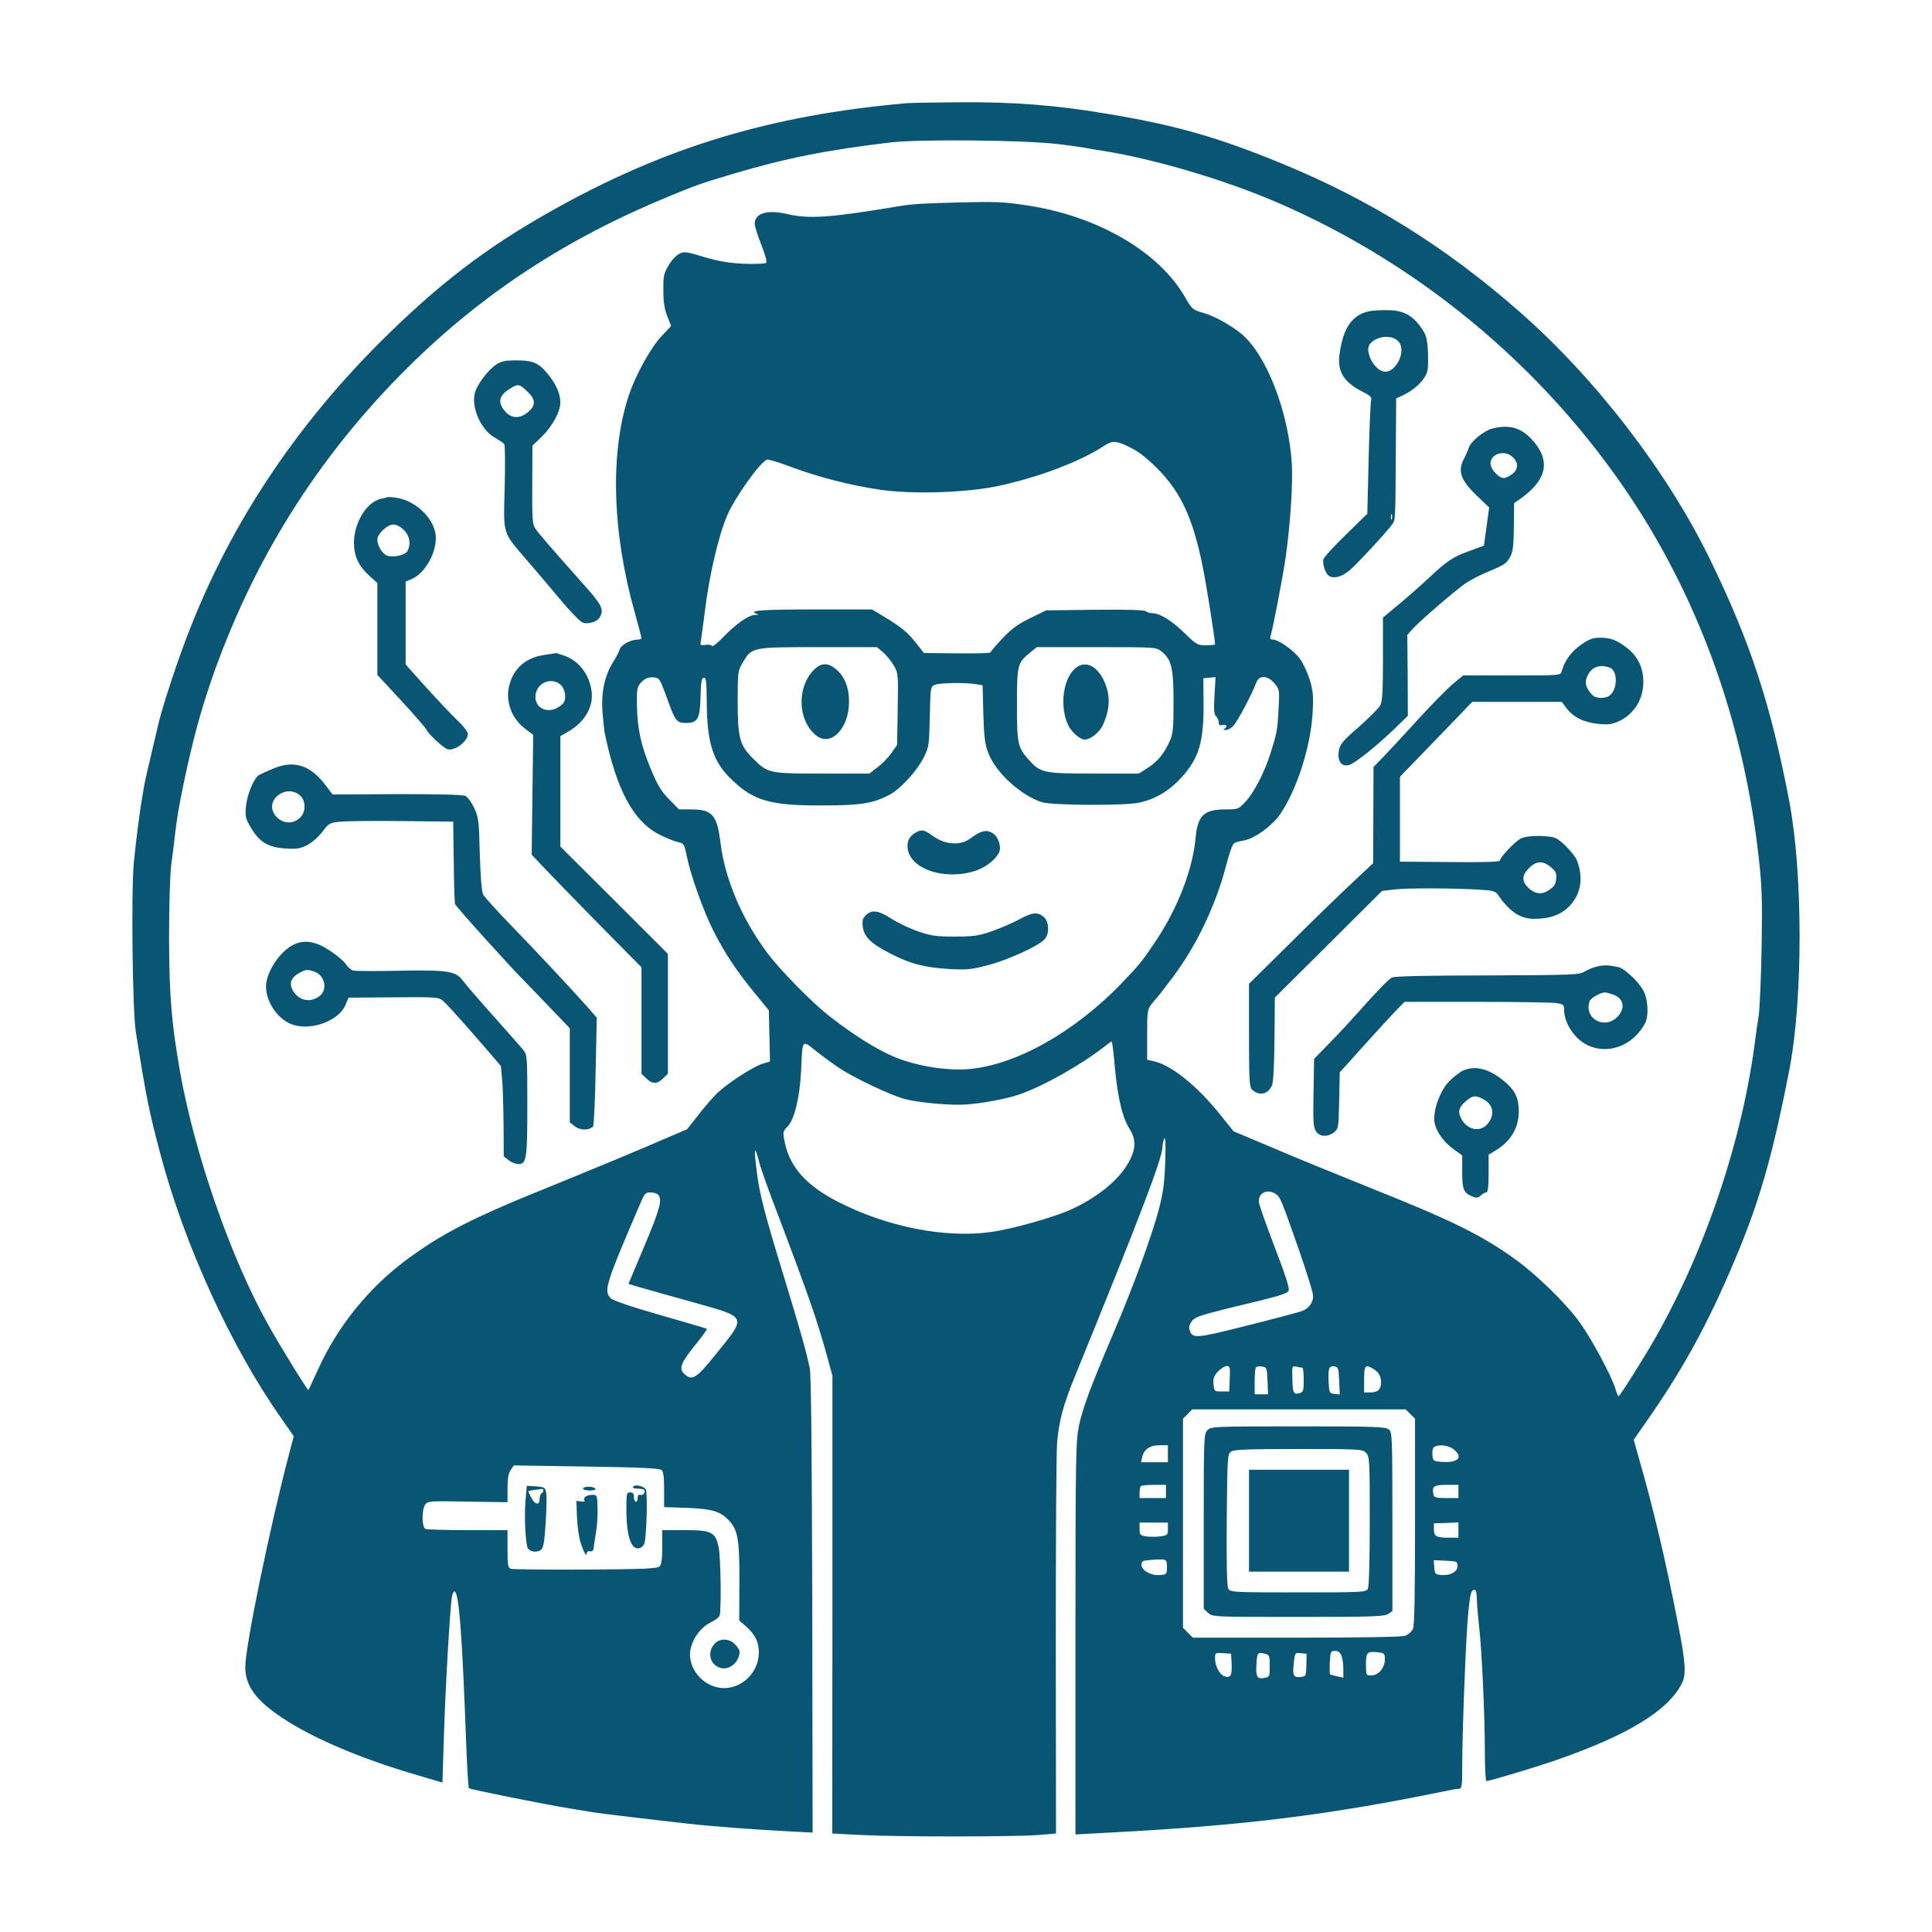 <svg xmlns="http://www.w3.org/2000/svg" version="1.0" width="1024pt" height="1024pt" viewBox="0 0 1024 1024" preserveAspectRatio="xMidYMid meet">

<g transform="translate(0,1024) scale(0.1,-0.1)" fill="#095674" stroke="none">
<path d="M4805 9693 c-720 -63 -1285 -234 -1884 -572 -349 -196 -603 -392 -912 -700 -445 -446 -782 -953 -1001 -1511 -60 -150 -144 -404 -168 -505 -54 -227 -69 -293 -76 -330 -4 -22 -8 -49 -10 -60 -12 -63 -34 -237 -45 -350 -14 -159 -7 -782 11 -895 56 -352 70 -421 131 -650 128 -482 376 -1023 639 -1396 l67 -96 -24 -91 c-105 -400 -233 -1023 -233 -1133 0 -99 56 -176 196 -269 164 -109 418 -217 717 -304 l132 -39 8 252 c8 259 33 690 43 738 4 15 10 26 14 23 23 -14 39 -221 60 -784 5 -140 12 -256 15 -259 6 -6 412 -88 535 -107 52 -9 106 -18 120 -20 35 -6 328 -41 490 -59 141 -16 363 -33 561 -43 l116 -6 -2 1204 c-2 841 -6 1220 -13 1257 -22 101 -44 179 -133 472 -105 342 -134 452 -148 570 -17 133 -12 147 14 46 8 -32 53 -157 100 -279 159 -419 207 -557 260 -750 l27 -99 0 -1213 -1 -1213 157 -8 c195 -10 804 -10 933 0 l96 8 -1 991 c0 546 2 1033 7 1082 9 111 33 201 93 347 346 849 463 1156 465 1216 0 15 5 36 10 47 6 13 8 -29 5 -120 -4 -113 -10 -162 -34 -255 -36 -137 -136 -411 -234 -640 -125 -293 -170 -413 -189 -505 -17 -84 -19 -157 -19 -1129 l0 -1039 127 7 c768 39 1215 95 1873 231 8 2 23 4 33 4 15 1 17 13 17 115 0 188 19 673 31 808 10 102 15 127 29 131 13 3 16 -6 18 -57 1 -34 7 -97 12 -141 13 -109 30 -465 30 -657 0 -87 4 -158 8 -158 17 0 254 71 367 110 381 132 595 262 669 407 24 47 20 112 -19 310 -68 349 -132 619 -211 893 l-25 89 89 128 c193 279 328 533 475 893 113 279 178 514 262 945 71 373 71 1035 -1 1415 -98 516 -207 848 -423 1290 -226 463 -608 959 -1011 1311 -389 341 -787 589 -1253 781 -345 142 -570 206 -942 267 -264 44 -484 61 -766 59 -134 -1 -262 -3 -284 -5z m805 -217 c69 -8 136 -18 150 -21 14 -3 54 -10 90 -15 271 -44 631 -150 910 -269 792 -339 1478 -924 1936 -1650 338 -538 550 -1155 625 -1821 18 -159 20 -226 16 -480 -3 -162 -10 -324 -15 -360 -6 -36 -13 -87 -17 -115 -65 -535 -266 -1134 -537 -1606 -63 -110 -182 -298 -189 -299 -3 0 -11 18 -17 39 -21 69 -126 265 -189 352 -74 102 -227 252 -344 336 -177 127 -335 205 -754 372 -181 73 -422 171 -533 219 l-204 86 -73 91 c-124 154 -260 262 -353 281 l-32 7 0 132 c0 121 2 135 22 161 12 16 25 31 28 34 4 3 43 53 87 112 125 166 230 387 283 596 15 58 33 109 41 113 8 5 31 11 51 14 55 9 150 77 192 138 89 129 163 359 173 538 5 90 3 116 -15 176 -12 38 -35 88 -52 111 -32 44 -112 101 -143 102 -13 0 -17 5 -13 18 14 46 66 319 80 417 25 175 39 392 33 495 -17 278 -135 582 -269 692 -57 46 -142 93 -198 109 -58 16 -63 21 -98 82 -138 242 -462 431 -836 488 -125 19 -167 21 -366 16 -223 -6 -249 -8 -365 -28 -320 -53 -432 -60 -545 -33 -103 24 -170 4 -170 -52 0 -13 16 -63 35 -111 21 -53 31 -91 26 -96 -5 -5 -58 -7 -118 -5 -82 4 -133 13 -212 36 -95 29 -106 30 -132 16 -16 -8 -41 -35 -56 -62 -25 -42 -28 -56 -27 -132 0 -61 6 -100 21 -137 l20 -51 -51 -54 c-57 -61 -134 -200 -171 -307 -103 -304 -92 -728 30 -1160 19 -69 35 -129 35 -133 0 -4 -9 -8 -20 -8 -37 0 -88 -28 -95 -51 -4 -13 -20 -44 -36 -69 -44 -71 -63 -159 -56 -260 4 -47 9 -96 11 -110 64 -311 155 -478 298 -547 35 -17 77 -34 94 -37 28 -6 31 -11 43 -69 21 -104 86 -288 141 -398 62 -123 123 -214 222 -335 l73 -89 3 -135 3 -136 -39 -12 c-47 -14 -173 -95 -232 -148 -24 -21 -71 -75 -105 -119 l-63 -80 -238 -102 c-132 -56 -346 -144 -476 -197 -423 -170 -581 -251 -776 -395 -199 -148 -365 -354 -467 -581 -27 -58 -49 -106 -50 -108 -4 -4 -156 242 -217 353 -195 349 -385 896 -463 1330 -46 261 -58 405 -59 710 0 183 5 337 12 395 7 52 15 113 17 135 13 114 20 153 50 300 47 222 86 367 145 539 220 636 564 1184 1039 1656 397 394 843 686 1386 909 144 60 183 73 345 121 273 81 492 125 830 165 153 18 712 13 890 -9z m381 -1608 c44 -21 89 -57 144 -112 124 -125 188 -263 240 -521 19 -93 65 -383 65 -410 0 -3 -22 -5 -48 -5 -45 0 -51 3 -113 64 -69 67 -132 106 -172 106 -12 0 -28 5 -33 10 -7 7 -99 10 -270 8 l-259 -3 -86 -42 c-67 -33 -99 -57 -147 -108 -34 -36 -62 -69 -62 -73 0 -4 -80 -6 -177 -5 l-176 2 -42 53 c-45 57 -76 83 -172 141 l-61 37 -285 0 c-285 0 -371 -5 -332 -21 19 -7 18 -8 -3 -8 -34 -1 -100 -47 -166 -115 -32 -34 -60 -56 -63 -50 -2 6 -17 9 -33 6 -28 -4 -30 -3 -25 24 3 16 12 85 21 154 23 189 71 396 117 505 39 94 174 284 212 299 7 2 66 -15 131 -40 145 -54 311 -96 464 -119 172 -26 460 -17 630 19 215 46 437 130 565 215 42 27 62 26 136 -11z m-1312 -1084 c17 -14 43 -46 57 -69 25 -43 25 -46 22 -234 l-3 -189 -30 -43 c-17 -24 -50 -58 -74 -76 l-43 -33 -250 0 c-285 0 -288 1 -368 81 -70 70 -80 109 -80 302 0 154 1 162 26 204 49 83 46 83 401 83 l311 0 31 -26z m1476 4 c54 -42 65 -85 65 -268 0 -144 -3 -171 -21 -210 -29 -65 -65 -108 -117 -141 l-46 -29 -238 0 c-269 0 -284 3 -348 76 -56 64 -60 85 -60 289 0 208 3 222 67 274 l38 31 316 0 c309 0 317 0 344 -22z m-2648 -175 c9 -21 26 -66 38 -100 33 -92 44 -105 89 -105 64 0 76 21 79 137 2 79 5 100 17 103 13 2 15 -19 16 -135 2 -215 34 -312 134 -407 116 -111 206 -136 477 -135 202 0 267 10 353 54 60 30 150 128 187 202 27 55 28 66 31 216 4 158 4 158 29 168 27 10 158 12 214 3 l37 -6 4 -152 c4 -127 8 -160 27 -209 40 -103 173 -224 284 -259 55 -17 442 -19 516 -2 86 19 159 63 221 131 95 104 121 190 119 398 l-1 130 32 3 33 3 -6 -97 c-4 -76 -3 -100 9 -111 8 -8 14 -23 14 -33 0 -13 5 -17 20 -13 22 6 28 -12 8 -20 -7 -3 -4 -6 8 -6 11 -1 30 9 41 22 21 21 101 172 122 230 15 40 60 38 96 -5 27 -32 27 -35 22 -133 -6 -115 -8 -126 -43 -238 -33 -103 -88 -210 -135 -259 -35 -37 -38 -38 -103 -38 -115 0 -148 -32 -159 -151 -15 -164 -92 -366 -206 -539 -73 -110 -89 -130 -182 -227 -251 -263 -567 -440 -819 -460 -103 -7 -231 10 -344 48 -103 34 -240 116 -391 234 -92 72 -258 241 -328 334 -134 179 -225 392 -248 584 -18 147 -44 177 -154 177 l-66 0 -52 53 c-41 41 -61 74 -95 155 -54 128 -74 219 -76 344 -1 89 1 98 23 122 17 18 35 26 58 26 30 0 36 -5 50 -37z m943 -2035 c80 -53 276 -145 345 -163 78 -20 245 -35 326 -29 87 6 215 30 281 53 126 43 328 157 449 252 20 16 39 29 41 29 3 0 11 -62 17 -137 15 -162 40 -265 77 -325 34 -52 35 -99 5 -162 -48 -98 -157 -192 -304 -262 -93 -44 -319 -108 -436 -124 -243 -34 -553 28 -811 161 -166 85 -253 183 -280 312 -12 58 -11 60 15 87 36 38 64 152 71 295 8 172 3 165 82 102 37 -29 92 -69 122 -89z m2318 -671 c18 -14 29 -42 117 -292 41 -119 75 -228 75 -243 0 -36 -22 -66 -57 -80 -15 -6 -146 -41 -290 -77 -277 -70 -293 -71 -308 -24 -5 14 0 30 12 47 16 21 45 31 198 69 273 65 305 75 315 92 6 11 -16 81 -72 226 -44 116 -83 224 -85 241 -8 53 49 78 95 41z m-3280 1 c24 -24 10 -77 -73 -273 l-84 -200 57 -17 c31 -9 158 -45 281 -79 296 -83 291 -71 125 -277 -104 -129 -125 -142 -166 -105 -31 28 -21 57 52 148 39 48 69 90 67 92 -3 2 -114 35 -248 73 -151 43 -250 77 -262 89 -39 39 -27 76 164 519 15 35 22 42 46 42 16 0 34 -5 41 -12z m3030 -975 l-3 -68 -40 0 c-39 0 -40 1 -43 39 -3 31 2 44 24 67 15 16 36 29 46 29 17 0 19 -7 16 -67z m200 -11 l3 -72 -36 0 -35 0 0 68 c0 38 3 72 7 75 3 4 18 6 32 4 25 -3 26 -7 29 -75z m185 69 c4 -1 7 -30 7 -65 0 -57 -2 -64 -22 -70 -32 -8 -36 1 -38 69 -2 79 -3 75 23 71 12 -3 25 -5 30 -5z m195 -69 l3 -73 -28 3 c-27 3 -28 6 -31 62 -4 73 2 88 30 84 21 -3 23 -9 26 -76z m175 66 c32 -17 46 -39 47 -73 0 -40 -16 -55 -57 -55 l-33 0 0 63 c0 79 5 86 43 65z m202 -243 l25 -24 0 -545 c0 -386 -3 -552 -11 -570 -7 -14 -25 -30 -42 -36 -19 -6 -221 -10 -577 -10 l-547 0 -27 26 -26 27 0 554 0 554 25 24 24 25 566 0 566 0 24 -25z m-1285 -210 l0 -45 -71 0 -71 0 6 28 c10 41 41 62 92 62 l44 0 0 -45z m1514 24 c54 -43 25 -74 -65 -67 -42 3 -44 5 -47 37 -2 20 2 37 10 42 24 15 75 9 102 -12z m-4198 -110 c10 -8 14 -36 14 -104 l0 -93 123 -4 c134 -6 174 -18 220 -66 48 -50 57 -103 56 -329 l-1 -202 37 -32 c47 -42 67 -81 67 -135 0 -135 -135 -229 -254 -176 -79 35 -127 124 -106 200 15 57 56 109 103 132 24 12 46 28 49 36 10 27 6 311 -5 363 -17 81 -37 91 -180 91 l-119 0 0 -89 c0 -63 -4 -94 -14 -103 -11 -12 -85 -15 -392 -17 -209 -1 -387 1 -397 4 -15 6 -17 21 -17 106 l0 99 -209 0 c-115 0 -216 3 -225 6 -21 8 -22 102 -2 130 14 18 26 19 225 15 l211 -3 0 74 c0 52 5 80 17 97 l16 24 384 -6 c275 -4 388 -9 399 -18z m2674 -114 l0 -35 -70 0 -70 0 0 28 c0 16 3 32 7 35 3 4 35 7 70 7 l63 0 0 -35z m1550 0 l0 -35 -64 0 c-53 0 -65 3 -68 18 -10 44 1 52 68 52 l64 0 0 -35z m-1540 -199 c0 -32 -2 -34 -41 -39 -23 -3 -56 -3 -75 0 -31 5 -34 9 -34 39 l0 34 75 0 75 0 0 -34z m1540 -6 l0 -40 -49 0 c-69 0 -81 7 -81 44 l0 32 65 2 65 3 0 -41z m-1545 -196 c0 -37 -2 -39 -35 -42 -47 -5 -100 24 -100 54 0 20 6 23 48 26 87 6 87 6 87 -38z m1540 6 c0 -31 -37 -51 -85 -48 -33 3 -35 5 -38 41 l-3 38 63 -3 c60 -3 63 -4 63 -28z m-615 -476 c6 -14 10 -46 10 -70 l0 -46 -32 7 c-18 4 -35 9 -38 10 -3 2 -3 30 -2 64 4 57 5 61 28 61 17 0 27 -8 34 -26z m230 -19 c0 -45 -34 -85 -71 -85 -29 0 -29 0 -29 59 0 65 5 70 68 63 29 -4 32 -7 32 -37z m-812 -24 c3 -60 -6 -76 -37 -66 -26 8 -51 54 -51 95 0 30 1 31 43 28 l42 -3 3 -54z m180 53 c20 -6 22 -13 22 -64 0 -55 -1 -58 -27 -63 -39 -8 -47 5 -44 65 4 71 5 73 49 62z m216 -59 c-1 -58 -2 -60 -29 -63 -39 -5 -45 6 -38 71 6 58 6 58 37 55 l31 -3 -1 -60z" fill="#095674"/>
<path d="M7255 8590 c-88 -20 -134 -85 -154 -219 -16 -97 18 -155 122 -208 41 -20 48 -28 44 -46 -3 -12 -9 -152 -13 -311 l-7 -289 -114 -111 c-63 -61 -116 -120 -119 -131 -6 -24 12 -76 29 -87 25 -16 66 -7 105 25 37 29 198 203 231 248 17 24 17 19 19 376 l2 291 46 22 c60 30 112 84 120 127 4 19 4 68 2 109 -4 60 -10 81 -34 115 -47 68 -95 94 -178 95 -39 1 -84 -2 -101 -6z m159 -162 c39 -47 -11 -158 -72 -158 -54 0 -113 107 -81 147 38 45 119 51 153 11z m-37 -940 c-3 -7 -5 -2 -5 12 0 14 2 19 5 13 2 -7 2 -19 0 -25z" fill="#095674"/>
<path d="M2629 8307 c-47 -32 -107 -114 -114 -158 -14 -80 38 -190 107 -228 23 -14 47 -29 51 -35 4 -6 5 -109 2 -228 -7 -255 -13 -235 114 -383 48 -55 128 -150 179 -211 51 -61 104 -116 117 -122 30 -14 81 2 95 28 22 42 10 65 -98 185 -176 198 -226 256 -245 284 -15 23 -17 50 -16 232 l1 207 50 48 c56 55 98 132 98 182 0 44 -23 97 -66 149 -49 60 -79 73 -167 73 -60 0 -80 -4 -108 -23z m165 -141 c46 -42 47 -75 5 -110 -44 -37 -90 -35 -123 5 -40 47 -31 84 27 119 43 27 50 25 91 -14z" fill="#095674"/>
<path d="M7908 7968 c-43 -11 -114 -69 -123 -101 -4 -12 -16 -41 -28 -63 -31 -63 -14 -110 70 -191 l66 -63 -8 -57 c-4 -32 -10 -78 -14 -102 l-6 -43 -79 -29 c-86 -31 -118 -53 -216 -145 -36 -34 -104 -94 -152 -134 l-88 -73 0 -219 c0 -168 -3 -225 -14 -246 -8 -15 -59 -66 -114 -115 -89 -77 -100 -92 -106 -128 -8 -53 14 -84 53 -74 31 8 138 93 240 190 l73 71 -1 214 -2 215 28 31 c39 44 236 213 286 246 23 15 76 42 117 59 88 37 96 43 117 83 12 23 16 62 17 155 l1 124 30 21 c147 103 167 207 62 319 -58 62 -121 78 -209 55z m109 -150 c43 -40 26 -87 -40 -111 -25 -9 -77 43 -77 77 0 51 75 74 117 34z" fill="#095674"/>
<path d="M2055 7605 c-5 -2 -22 -6 -37 -9 -74 -17 -141 -125 -142 -231 0 -72 24 -125 83 -178 l41 -37 0 -244 0 -243 128 -138 c70 -76 130 -145 133 -154 8 -19 77 -84 106 -100 35 -18 113 37 113 80 0 10 -27 45 -61 76 -33 32 -107 111 -165 175 l-104 116 0 220 0 220 30 12 c69 29 130 131 130 219 0 94 -101 197 -210 213 -19 3 -39 4 -45 3z m86 -174 c31 -31 38 -75 19 -111 -12 -22 -67 -35 -105 -26 -26 7 -55 51 -55 86 0 31 53 80 85 80 16 0 38 -12 56 -29z" fill="#095674"/>
<path d="M8379 6822 c-51 -35 -87 -85 -102 -141 -5 -21 -11 -21 -264 -21 l-258 0 -52 -43 c-28 -23 -107 -103 -175 -177 -67 -74 -151 -164 -185 -200 l-63 -65 -1 -255 -1 -255 -111 -104 c-62 -58 -210 -201 -329 -320 l-218 -215 0 -272 c0 -229 2 -275 15 -288 37 -37 87 -27 107 22 7 16 12 114 13 246 l2 219 284 282 284 283 70 8 c71 8 318 7 455 -2 63 -4 77 -8 90 -27 59 -87 118 -127 189 -127 85 0 141 20 187 65 62 63 78 149 43 242 -11 31 -77 102 -110 119 -36 18 -152 18 -188 0 -31 -16 -111 -100 -111 -117 0 -7 -78 -10 -265 -8 l-265 2 0 225 0 225 122 126 c67 69 153 159 192 199 l69 72 237 0 238 0 26 -35 c36 -47 93 -75 170 -82 54 -5 72 -2 110 16 79 39 126 116 126 208 0 72 -29 133 -83 176 -56 44 -89 57 -146 57 -39 0 -58 -7 -102 -38z m154 -121 c42 -16 41 -115 -1 -147 -25 -19 -76 -17 -94 4 -33 37 -40 62 -27 93 21 53 66 71 122 50z m-313 -1057 c26 -22 31 -33 28 -63 -2 -27 -11 -40 -37 -58 -38 -26 -72 -23 -108 9 -38 35 -38 66 -2 104 40 42 76 44 119 8z" fill="#095674"/>
<path d="M2887 6769 c-99 -14 -163 -69 -187 -159 -23 -85 10 -177 83 -232 l43 -33 -4 -317 -4 -318 68 -72 c38 -40 169 -175 291 -299 l223 -226 0 -282 0 -282 25 -24 c31 -32 59 -32 90 0 l25 24 0 318 0 317 -285 285 -285 284 0 293 0 292 44 26 c85 49 131 129 122 208 -10 90 -66 165 -145 193 -24 8 -44 14 -45 14 0 -1 -27 -5 -59 -10z m79 -154 c26 -17 38 -69 23 -97 -6 -11 -26 -26 -44 -34 -58 -24 -111 11 -107 69 5 64 76 99 128 62z" fill="#095674"/>
<path d="M1450 6167 c-30 -12 -64 -28 -76 -34 -29 -17 -65 -105 -71 -172 -4 -49 0 -63 27 -108 44 -76 93 -105 183 -110 62 -4 78 -1 117 19 25 13 61 45 80 71 33 44 37 46 95 52 33 3 181 5 329 3 l268 -3 3 -210 c1 -115 4 -218 7 -227 3 -12 317 -360 368 -408 3 -3 58 -60 123 -128 l117 -122 0 -249 0 -250 27 -21 c28 -22 75 -22 96 -1 5 5 11 137 14 293 l6 284 -48 55 c-90 101 -269 293 -406 434 -75 77 -141 151 -148 163 -8 16 -14 90 -18 215 -4 178 -7 196 -30 245 -13 28 -34 57 -45 63 -14 7 -132 10 -363 10 l-342 -2 -39 51 c-80 105 -165 132 -274 87z m144 -147 c13 -12 20 -33 20 -56 0 -70 -81 -108 -137 -64 -49 39 -46 98 6 131 37 23 82 19 111 -11z" fill="#095674"/>
<path d="M1560 5235 c-73 -32 -150 -147 -150 -223 0 -88 68 -182 148 -205 98 -29 236 24 272 104 l17 41 238 2 c233 2 239 1 265 -20 14 -12 89 -95 166 -183 l139 -161 6 -68 c4 -37 7 -144 8 -239 l1 -172 26 -20 c15 -12 37 -21 50 -21 45 0 49 25 49 312 0 251 -1 268 -20 291 -11 14 -83 96 -160 182 -77 86 -150 171 -163 189 -36 49 -82 56 -337 51 -121 -3 -230 -2 -243 1 -12 4 -29 18 -38 33 -9 14 -46 46 -82 70 -76 51 -134 62 -192 36z m107 -145 c55 -20 71 -95 27 -129 -41 -33 -96 -28 -128 10 -39 45 -31 85 22 113 33 18 41 19 79 6z" fill="#095674"/>
<path d="M8468 5118 c-20 -4 -51 -16 -68 -27 -31 -18 -56 -19 -518 -21 -322 0 -491 -4 -505 -11 -19 -11 -84 -78 -187 -194 -29 -33 -91 -100 -139 -149 l-86 -88 -3 -180 c-3 -151 -1 -183 13 -204 19 -30 63 -32 96 -5 23 18 24 26 27 169 l3 149 37 40 c20 23 73 81 116 129 44 49 105 115 135 147 l55 57 377 0 c207 0 397 -3 423 -6 42 -6 46 -9 46 -34 0 -72 55 -156 123 -189 111 -54 245 -2 307 117 19 38 15 123 -8 168 -24 48 -101 121 -134 128 -52 11 -75 12 -110 4z m81 -149 c58 -20 68 -74 22 -120 -70 -69 -179 -4 -145 86 7 16 56 44 80 45 6 0 25 -5 43 -11z" fill="#095674"/>
<path d="M7755 4566 c-16 -7 -49 -32 -72 -55 -50 -50 -89 -157 -80 -218 8 -50 50 -108 103 -145 l44 -32 0 -84 c0 -95 7 -114 50 -132 26 -11 33 -10 49 4 9 9 23 16 29 16 8 0 12 30 12 100 l0 100 43 26 c76 48 116 117 117 202 0 70 -18 110 -70 155 -84 72 -158 92 -225 63z m105 -151 c53 -27 64 -77 30 -125 -38 -54 -112 -43 -145 21 -20 37 -13 61 26 94 35 29 49 31 89 10z" fill="#095674"/>
<path d="M4312 6688 c-89 -93 -84 -264 11 -344 78 -66 177 32 177 176 0 77 -23 134 -69 173 -44 37 -79 35 -119 -5z" fill="#095674"/>
<path d="M5689 6688 c-59 -65 -71 -206 -25 -296 18 -35 62 -72 85 -72 30 0 77 37 95 74 33 70 41 135 23 196 -35 118 -117 164 -178 98z" fill="#095674"/>
<path d="M4855 5828 c-31 -17 -45 -39 -45 -72 0 -116 186 -185 355 -133 70 22 135 80 135 120 0 40 -20 74 -49 87 -31 12 -55 5 -111 -36 -50 -37 -131 -31 -194 14 -48 35 -60 37 -91 20z" fill="#095674"/>
<path d="M4589 5389 c-17 -17 -20 -29 -16 -61 7 -54 43 -89 146 -142 107 -55 181 -74 313 -82 90 -5 115 -3 203 20 105 27 269 102 301 137 28 31 25 96 -5 120 -33 27 -59 24 -133 -16 -36 -19 -101 -47 -144 -62 -68 -23 -95 -27 -194 -27 -100 0 -126 4 -195 28 -44 15 -107 45 -141 67 -68 44 -104 49 -135 18z" fill="#095674"/>
<path d="M6400 2660 c-19 -19 -20 -33 -20 -483 l0 -464 23 -21 c23 -22 25 -22 478 -22 395 0 457 2 477 16 l22 15 0 473 c0 445 -1 474 -18 489 -17 15 -65 17 -480 17 -449 0 -463 -1 -482 -20z m840 -120 c19 -19 20 -33 20 -361 0 -215 -4 -347 -10 -360 -10 -18 -25 -19 -370 -19 -349 0 -360 1 -370 20 -7 14 -10 134 -8 366 3 329 4 346 22 360 16 11 82 14 358 14 325 0 339 -1 358 -20z" fill="#095674"/>
<path d="M6620 2180 l0 -270 265 0 265 0 0 270 0 270 -265 0 -265 0 0 -270z" fill="#095674"/>
<path d="M2785 2282 c-7 -84 1 -230 13 -249 12 -18 48 -23 67 -9 15 11 20 34 27 142 5 71 6 143 3 161 -5 29 -8 31 -54 35 l-49 3 -7 -83z m95 59 c0 -6 -4 -13 -10 -16 -5 -3 -10 -17 -10 -31 0 -34 -25 -30 -44 8 -9 17 -16 32 -16 34 0 1 15 5 33 7 17 2 35 5 40 5 4 1 7 -2 7 -7z" fill="#095674"/>
<path d="M3355 2359 c-4 -5 7 -9 23 -9 16 0 31 -3 35 -6 11 -11 -4 -33 -19 -27 -9 3 -14 -2 -14 -16 0 -12 -4 -21 -10 -21 -5 0 -10 11 -10 25 0 18 -5 25 -20 25 -19 0 -20 -7 -20 -89 0 -148 27 -223 74 -205 8 3 17 13 21 22 12 31 18 268 8 287 -11 19 -59 30 -68 14z" fill="#095674"/>
<path d="M3090 2350 c0 -5 16 -10 36 -10 21 0 33 4 29 10 -3 6 -19 10 -36 10 -16 0 -29 -4 -29 -10z" fill="#095674"/>
<path d="M3100 2305 c-5 -7 -6 -15 -2 -19 4 -5 -4 -6 -18 -4 l-25 3 3 -85 c2 -47 10 -107 19 -135 16 -51 33 -80 33 -57 0 7 8 12 18 10 12 -2 18 4 19 22 2 14 7 52 13 85 5 33 9 90 7 126 -2 65 -2 66 -30 66 -15 0 -32 -6 -37 -12z" fill="#095674"/>
<path d="M3790 1530 c-45 -45 -28 -116 31 -131 47 -12 99 34 99 87 0 8 -11 26 -25 39 -30 31 -77 33 -105 5z" fill="#095674"/>
</g>
</svg>